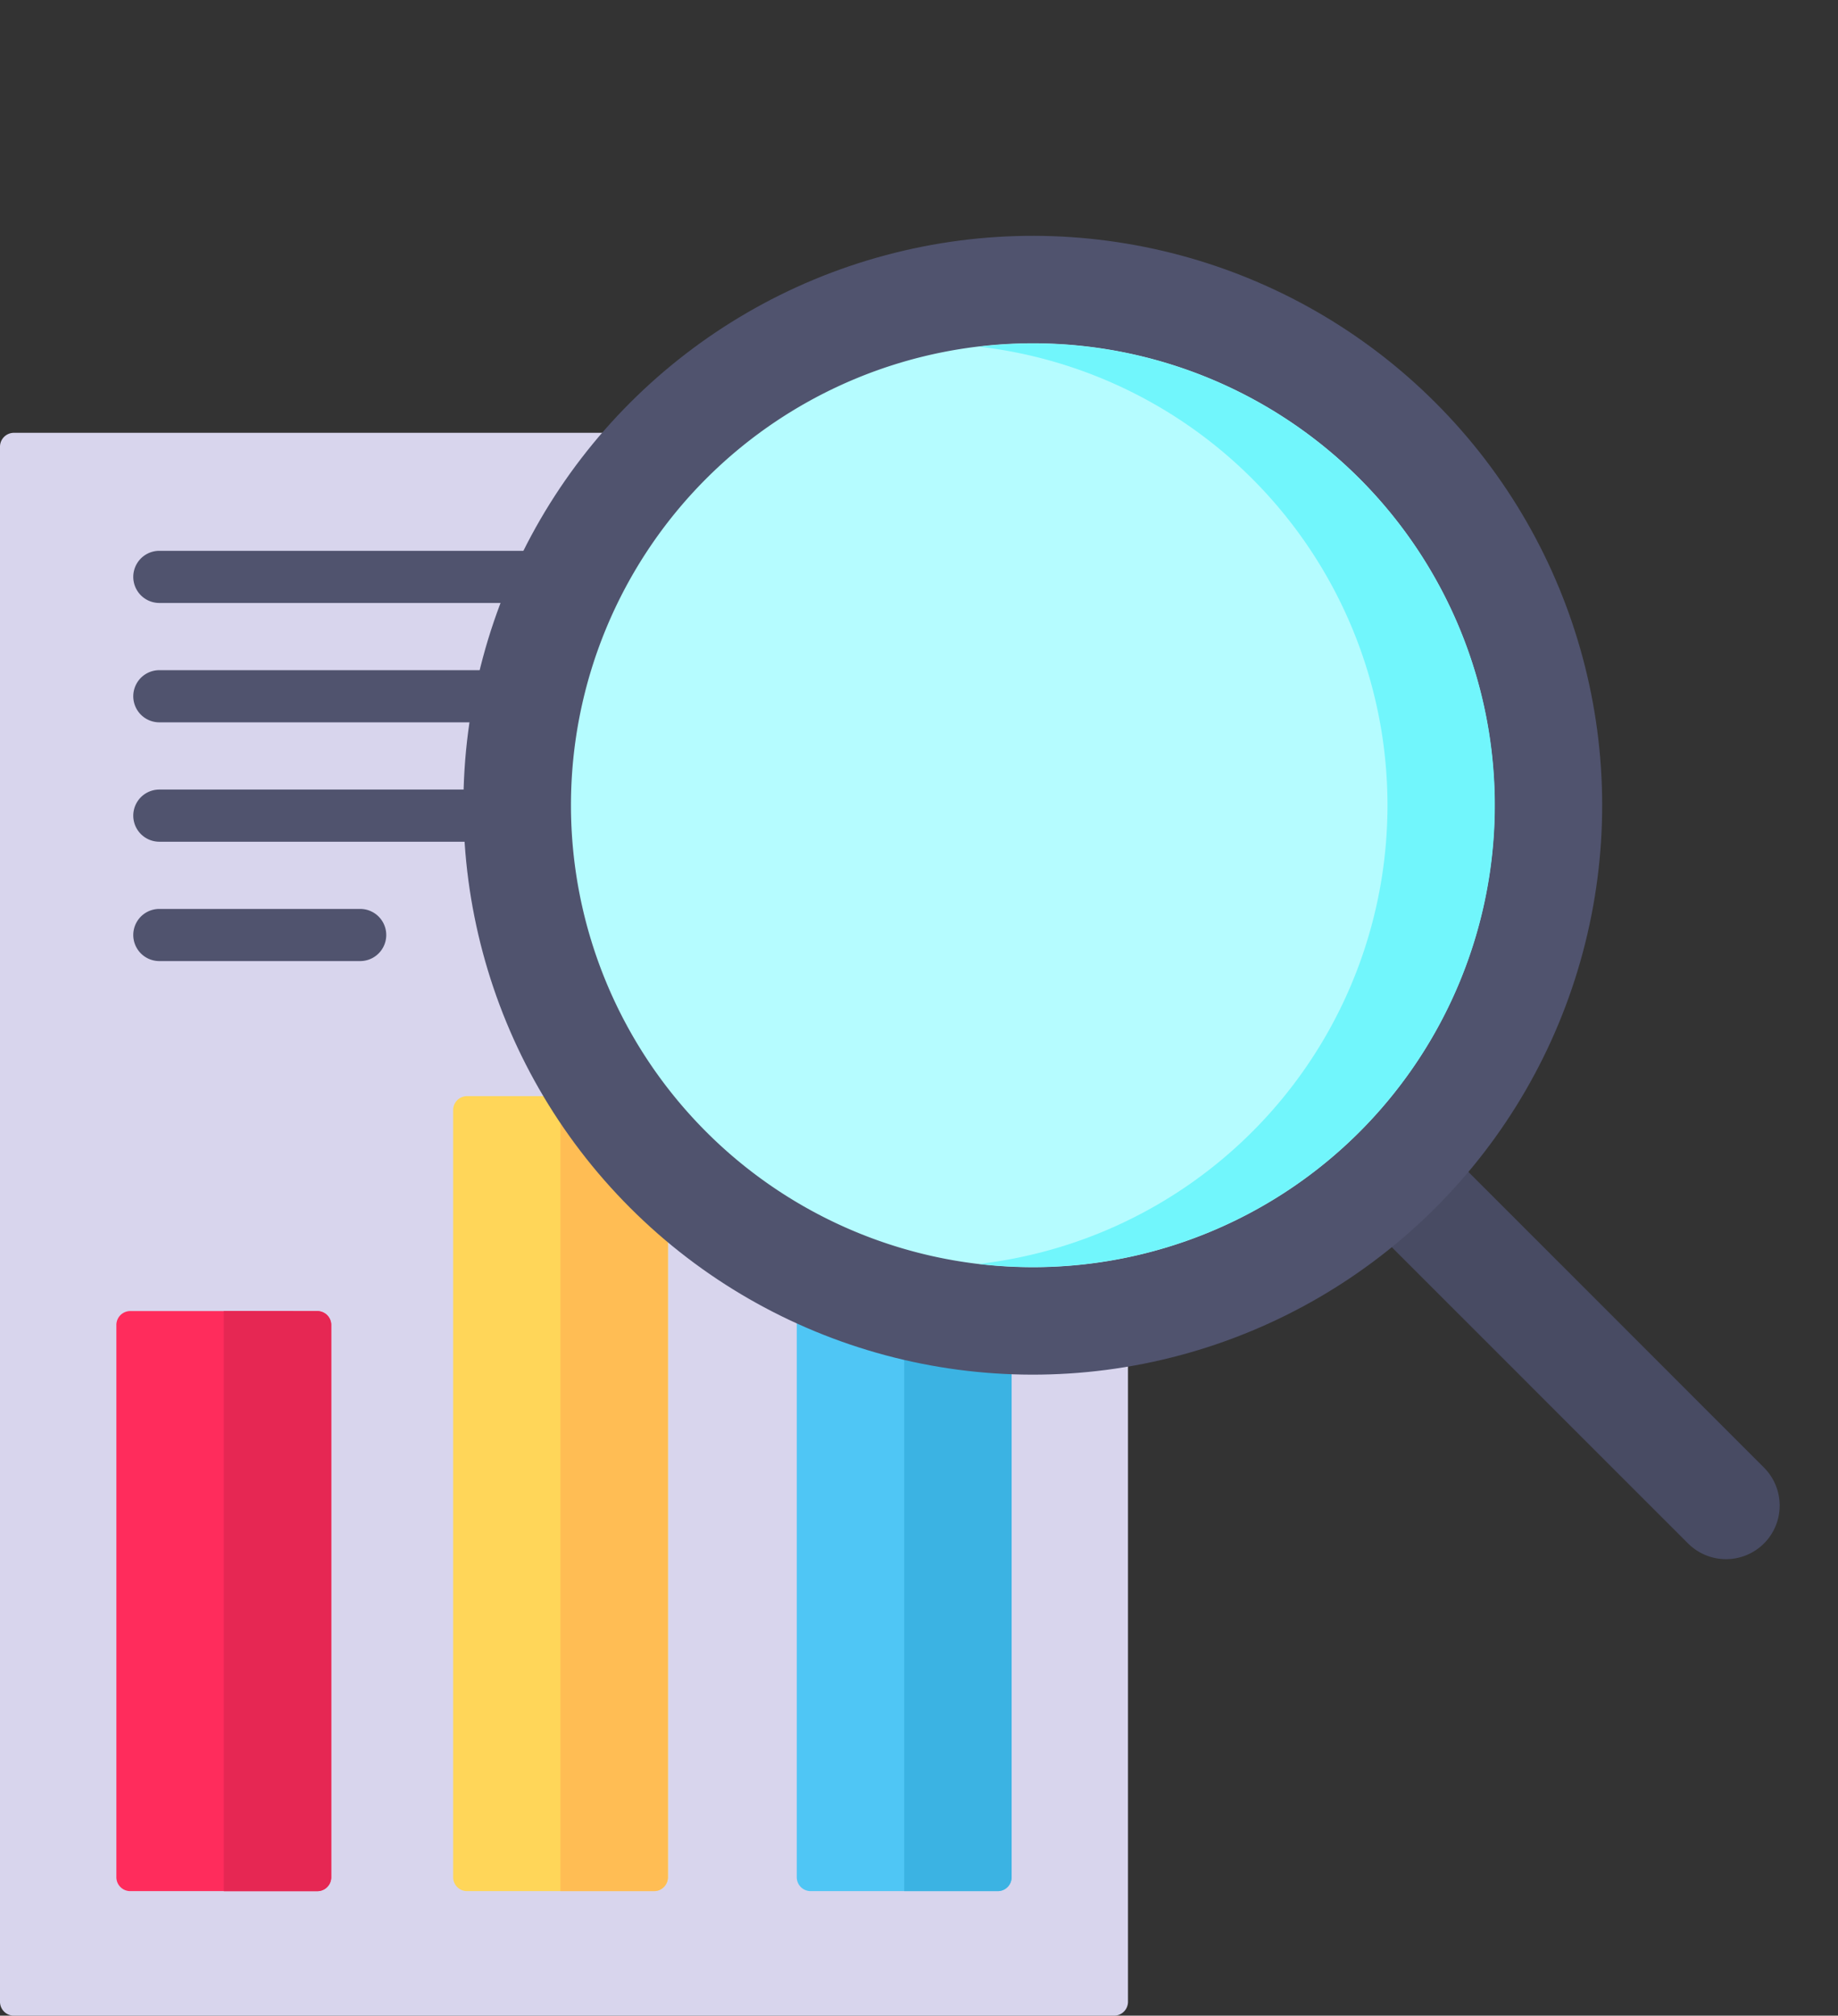 <svg xmlns="http://www.w3.org/2000/svg" width="59.242" height="64.965"><rect width="100%" height="100%" fill="#333333" stroke="none"/><defs><style>.i{fill:#50536e}</style></defs><g transform="translate(0 67.845)"><path d="M56.857-18.099a1.732 1.732 0 0 1-2.448 0L43.064-29.443l2.448-2.448 11.345 11.348a1.731 1.731 0 0 1 0 2.444z" fill="#484b63"/><path d="M35.909-2.879H.448A.448.448 0 0 1 0-3.327v-50.12a.448.448 0 0 1 .448-.448h35.461a.448.448 0 0 1 .448.448v50.12a.448.448 0 0 1-.448.448z" fill="#d8d5ed"/><path d="M10.228-6.893H4.199a.448.448 0 0 1-.448-.448v-17.8a.448.448 0 0 1 .448-.448h6.029a.448.448 0 0 1 .448.448v17.8a.448.448 0 0 1-.448.448z" fill="#ff2c5c"/><path d="M21.083-6.893h-6.029a.448.448 0 0 1-.448-.448v-24.727a.448.448 0 0 1 .448-.448h6.029a.448.448 0 0 1 .448.448v24.727a.448.448 0 0 1-.448.448z" fill="#ffd659"/><path d="M32.158-6.893h-6.029a.448.448 0 0 1-.448-.448v-22.188a.448.448 0 0 1 .448-.448h6.029a.448.448 0 0 1 .448.448v22.188a.448.448 0 0 1-.448.448z" fill="#4fc6f5"/><path d="M7.214-25.591v18.7h3.014a.448.448 0 0 0 .448-.448v-17.8a.448.448 0 0 0-.448-.448z" fill="#e62753"/><path d="M18.063-32.516v25.623h3.014a.448.448 0 0 0 .448-.448v-24.727a.448.448 0 0 0-.448-.448z" fill="#ffbd54"/><path d="M29.144-29.977v23.084h3.014a.448.448 0 0 0 .448-.448v-22.188a.448.448 0 0 0-.448-.448z" fill="#3bb3e3"/><path class="i" d="M5.136-48.411h25.393a.84.84 0 0 0 0-1.681H5.136a.84.84 0 0 0 0 1.681zM30.529-46.245H5.136a.84.84 0 0 0 0 1.681h25.393a.84.84 0 1 0 0-1.681zM30.529-42.397H5.136a.84.84 0 1 0 0 1.681h25.393a.84.84 0 1 0 0-1.681zM11.609-38.55H5.136a.84.84 0 0 0 0 1.681h6.473a.84.84 0 1 0 0-1.681z"/><circle class="i" cx="18.352" cy="18.352" r="18.352" transform="rotate(-45 -46.9 -29.8)"/><path d="M43.82-31.363a14.889 14.889 0 1 1 0-21.057 14.906 14.906 0 0 1 0 21.057z" fill="#b5fcff"/><path d="M43.818-52.419a14.87 14.87 0 0 0-12.26-4.253 14.881 14.881 0 0 1 0 29.563 14.884 14.884 0 0 0 12.26-25.31z" fill="#71f6fc"/></g></svg>